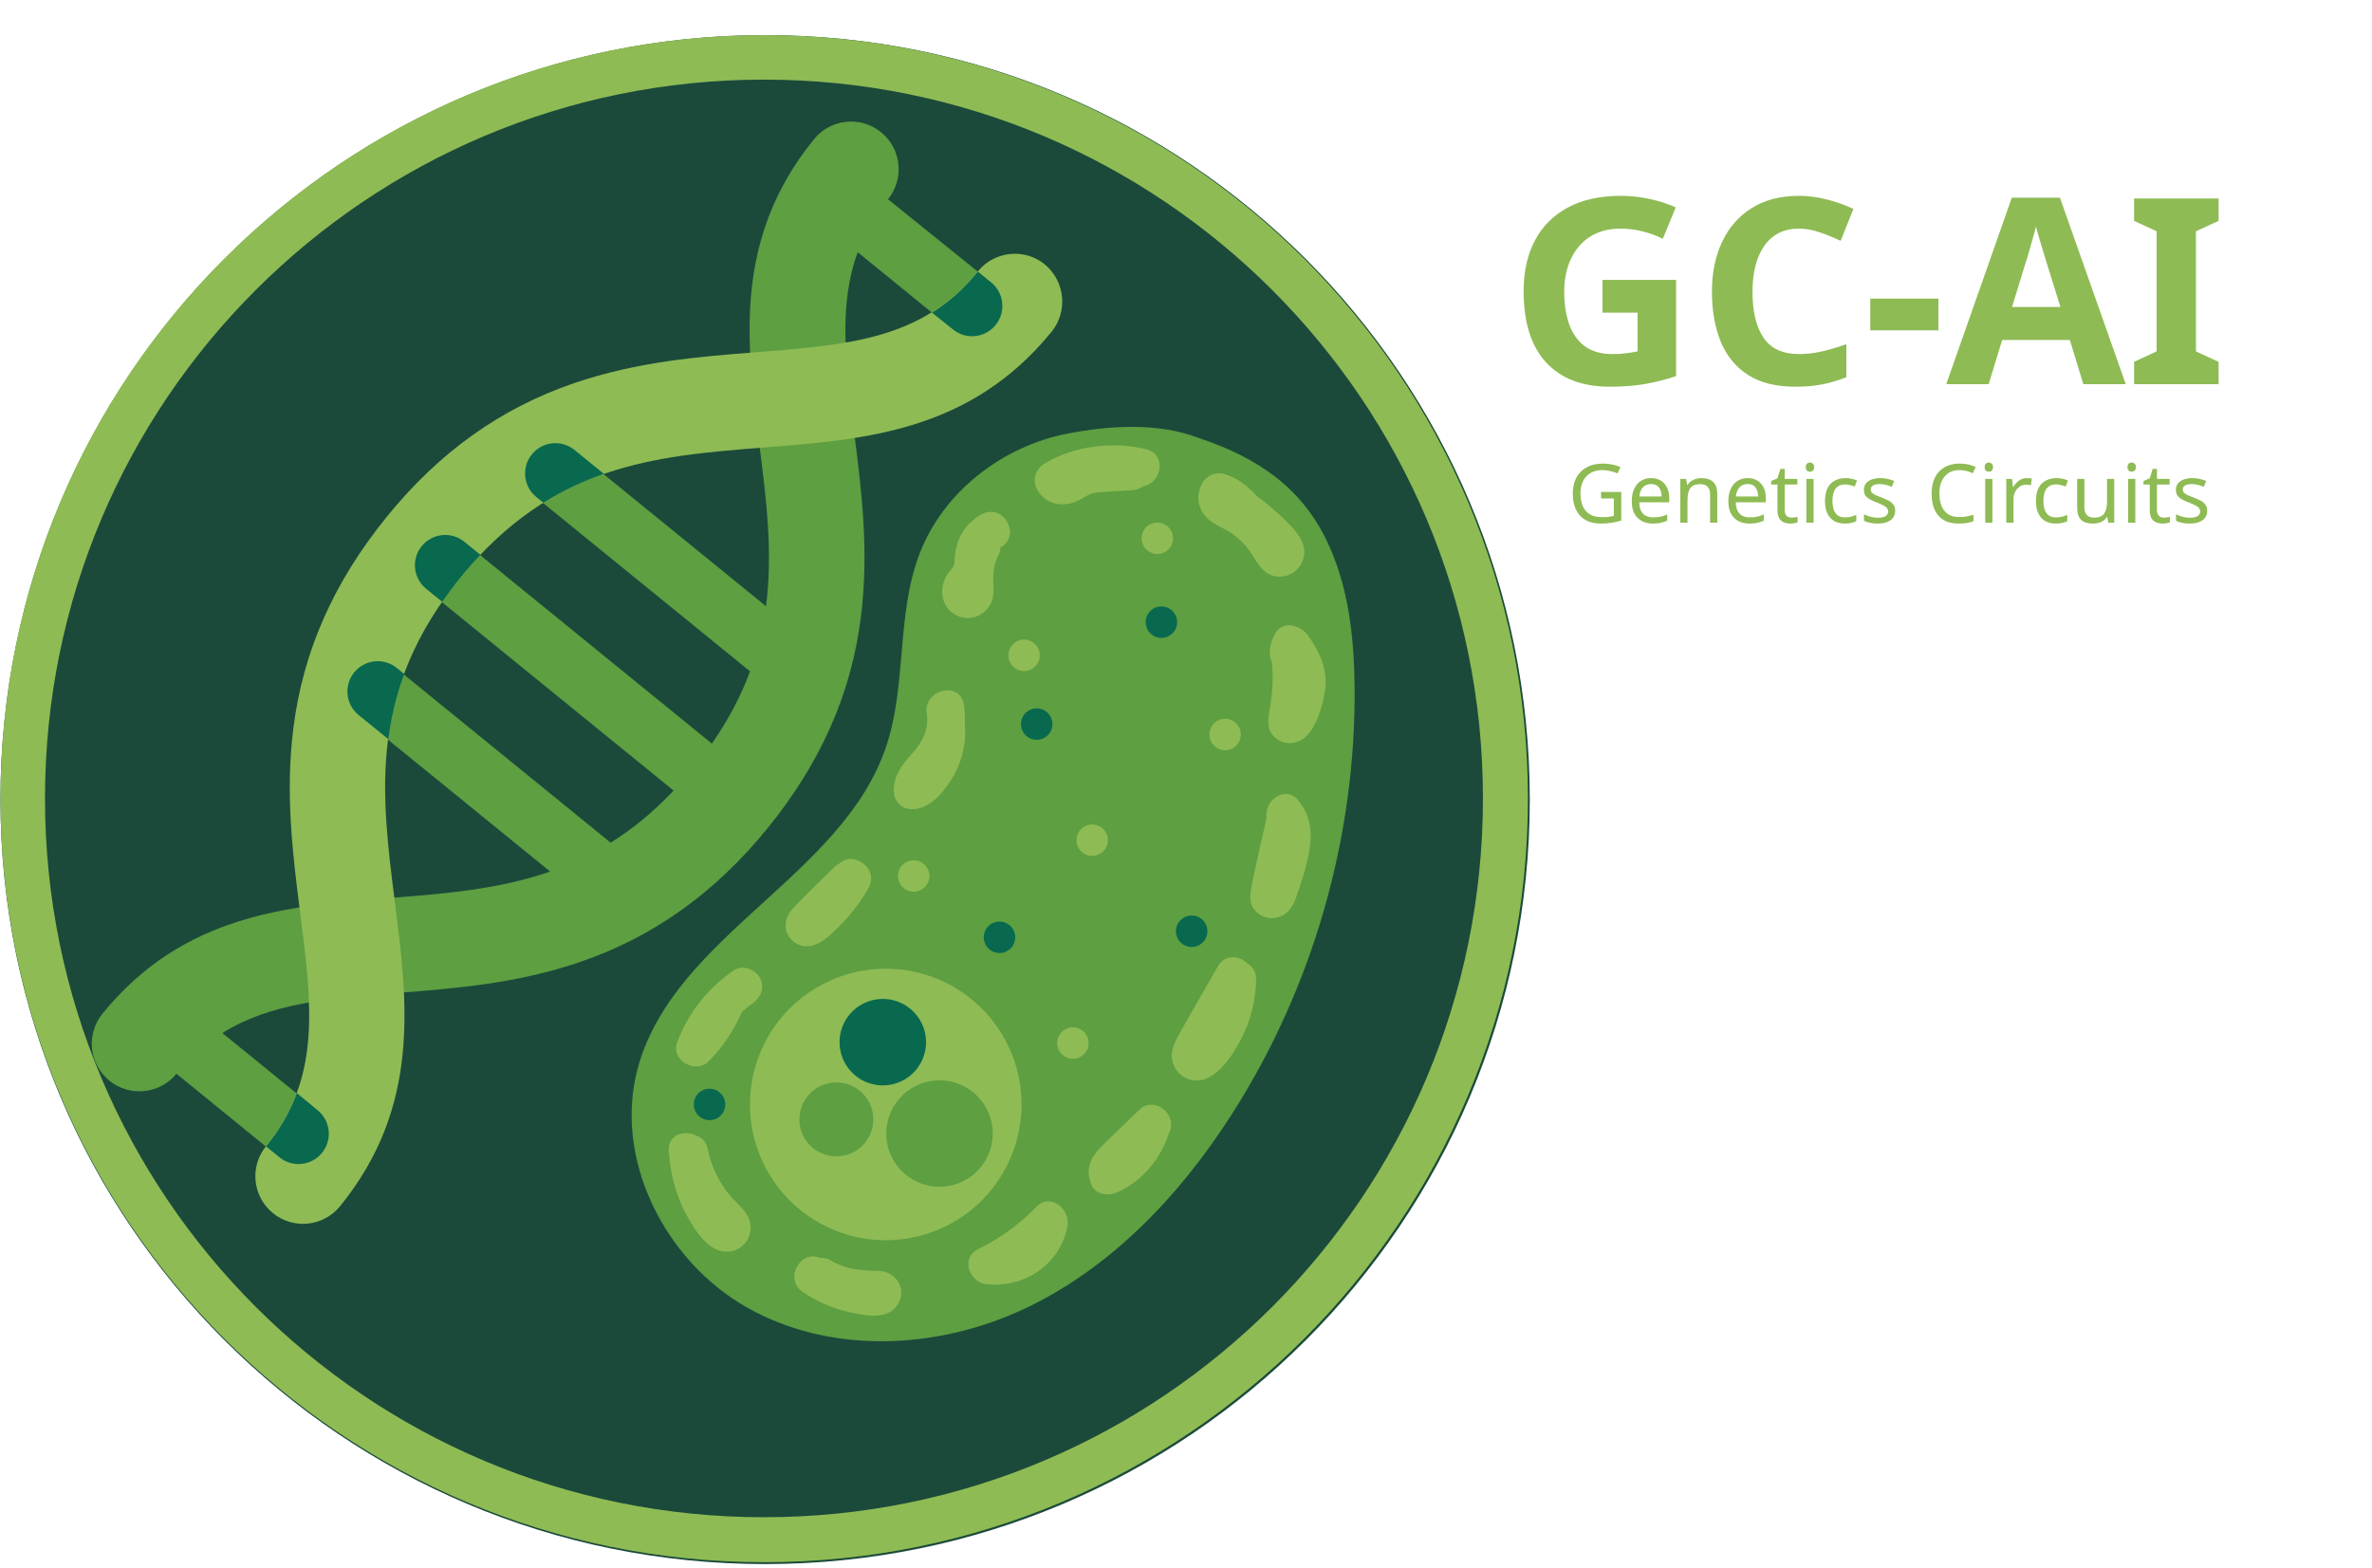 <svg xmlns="http://www.w3.org/2000/svg" xmlns:xlink="http://www.w3.org/1999/xlink" width="425" zoomAndPan="magnify" viewBox="0 0 318.75 210.75" height="281" preserveAspectRatio="xMidYMid meet" version="1.2"><defs><clipPath id="644c30b603"><path d="M 0.062 4.719 L 205.574 4.719 L 205.574 210.23 L 0.062 210.23 Z M 0.062 4.719 "/></clipPath><clipPath id="d9aa6098a8"><path d="M 102.82 4.719 C 46.07 4.719 0.062 50.723 0.062 107.473 C 0.062 164.223 46.07 210.23 102.82 210.23 C 159.57 210.23 205.574 164.223 205.574 107.473 C 205.574 50.723 159.57 4.719 102.82 4.719 Z M 102.82 4.719 "/></clipPath><clipPath id="e0a43807ed"><path d="M 0.062 4.719 L 205.32 4.719 L 205.32 209.977 L 0.062 209.977 Z M 0.062 4.719 "/></clipPath><clipPath id="8bda4bbc7a"><path d="M 102.691 4.719 C 46.012 4.719 0.062 50.668 0.062 107.348 C 0.062 164.027 46.012 209.977 102.691 209.977 C 159.371 209.977 205.32 164.027 205.32 107.348 C 205.32 50.668 159.371 4.719 102.691 4.719 Z M 102.691 4.719 "/></clipPath><clipPath id="5026971918"><path d="M 84 57 L 183 57 L 183 181 L 84 181 Z M 84 57 "/></clipPath><clipPath id="a16220096a"><path d="M 173.492 49.695 L 203.094 161.195 L 91.594 190.797 L 61.992 79.297 Z M 173.492 49.695 "/></clipPath><clipPath id="9d1239fc3e"><path d="M 173.492 49.695 L 203.094 161.195 L 91.594 190.797 L 61.992 79.297 Z M 173.492 49.695 "/></clipPath><clipPath id="dd288c69fb"><path d="M 100 130 L 138 130 L 138 167 L 100 167 Z M 100 130 "/></clipPath><clipPath id="c6551b56eb"><path d="M 173.492 49.695 L 203.094 161.195 L 91.594 190.797 L 61.992 79.297 Z M 173.492 49.695 "/></clipPath><clipPath id="b8836be65d"><path d="M 173.492 49.695 L 203.094 161.195 L 91.594 190.797 L 61.992 79.297 Z M 173.492 49.695 "/></clipPath><clipPath id="0e7b024b9e"><path d="M 161 63 L 176 63 L 176 78 L 161 78 Z M 161 63 "/></clipPath><clipPath id="d0efe48871"><path d="M 173.492 49.695 L 203.094 161.195 L 91.594 190.797 L 61.992 79.297 Z M 173.492 49.695 "/></clipPath><clipPath id="68742fd8ba"><path d="M 173.492 49.695 L 203.094 161.195 L 91.594 190.797 L 61.992 79.297 Z M 173.492 49.695 "/></clipPath><clipPath id="dc33e13e1c"><path d="M 139 59 L 156 59 L 156 68 L 139 68 Z M 139 59 "/></clipPath><clipPath id="4290e2a705"><path d="M 173.492 49.695 L 203.094 161.195 L 91.594 190.797 L 61.992 79.297 Z M 173.492 49.695 "/></clipPath><clipPath id="edc131f05c"><path d="M 173.492 49.695 L 203.094 161.195 L 91.594 190.797 L 61.992 79.297 Z M 173.492 49.695 "/></clipPath><clipPath id="64ce60953c"><path d="M 126 68 L 136 68 L 136 84 L 126 84 Z M 126 68 "/></clipPath><clipPath id="2d4c327a2e"><path d="M 173.492 49.695 L 203.094 161.195 L 91.594 190.797 L 61.992 79.297 Z M 173.492 49.695 "/></clipPath><clipPath id="e00d6f0656"><path d="M 173.492 49.695 L 203.094 161.195 L 91.594 190.797 L 61.992 79.297 Z M 173.492 49.695 "/></clipPath><clipPath id="2e45a7248d"><path d="M 120 92 L 130 92 L 130 109 L 120 109 Z M 120 92 "/></clipPath><clipPath id="67219bca05"><path d="M 173.492 49.695 L 203.094 161.195 L 91.594 190.797 L 61.992 79.297 Z M 173.492 49.695 "/></clipPath><clipPath id="5183965ff5"><path d="M 173.492 49.695 L 203.094 161.195 L 91.594 190.797 L 61.992 79.297 Z M 173.492 49.695 "/></clipPath><clipPath id="12cce48899"><path d="M 105 115 L 118 115 L 118 128 L 105 128 Z M 105 115 "/></clipPath><clipPath id="6fe994dbbd"><path d="M 173.492 49.695 L 203.094 161.195 L 91.594 190.797 L 61.992 79.297 Z M 173.492 49.695 "/></clipPath><clipPath id="59a0a0f44f"><path d="M 173.492 49.695 L 203.094 161.195 L 91.594 190.797 L 61.992 79.297 Z M 173.492 49.695 "/></clipPath><clipPath id="9091c5efb7"><path d="M 90 130 L 103 130 L 103 144 L 90 144 Z M 90 130 "/></clipPath><clipPath id="58a0ba366e"><path d="M 173.492 49.695 L 203.094 161.195 L 91.594 190.797 L 61.992 79.297 Z M 173.492 49.695 "/></clipPath><clipPath id="fb0c9dfd00"><path d="M 173.492 49.695 L 203.094 161.195 L 91.594 190.797 L 61.992 79.297 Z M 173.492 49.695 "/></clipPath><clipPath id="311589a528"><path d="M 89 152 L 101 152 L 101 169 L 89 169 Z M 89 152 "/></clipPath><clipPath id="47bfef91dc"><path d="M 173.492 49.695 L 203.094 161.195 L 91.594 190.797 L 61.992 79.297 Z M 173.492 49.695 "/></clipPath><clipPath id="f5e229be6b"><path d="M 173.492 49.695 L 203.094 161.195 L 91.594 190.797 L 61.992 79.297 Z M 173.492 49.695 "/></clipPath><clipPath id="d2c63a36d4"><path d="M 106 168 L 122 168 L 122 177 L 106 177 Z M 106 168 "/></clipPath><clipPath id="9a6c477742"><path d="M 173.492 49.695 L 203.094 161.195 L 91.594 190.797 L 61.992 79.297 Z M 173.492 49.695 "/></clipPath><clipPath id="56603461e4"><path d="M 173.492 49.695 L 203.094 161.195 L 91.594 190.797 L 61.992 79.297 Z M 173.492 49.695 "/></clipPath><clipPath id="b5e88226da"><path d="M 130 161 L 144 161 L 144 173 L 130 173 Z M 130 161 "/></clipPath><clipPath id="72e1e0e5e8"><path d="M 173.492 49.695 L 203.094 161.195 L 91.594 190.797 L 61.992 79.297 Z M 173.492 49.695 "/></clipPath><clipPath id="944c4bf17b"><path d="M 173.492 49.695 L 203.094 161.195 L 91.594 190.797 L 61.992 79.297 Z M 173.492 49.695 "/></clipPath><clipPath id="6ded42ed20"><path d="M 170 84 L 179 84 L 179 100 L 170 100 Z M 170 84 "/></clipPath><clipPath id="80f65f4e01"><path d="M 173.492 49.695 L 203.094 161.195 L 91.594 190.797 L 61.992 79.297 Z M 173.492 49.695 "/></clipPath><clipPath id="143d991805"><path d="M 173.492 49.695 L 203.094 161.195 L 91.594 190.797 L 61.992 79.297 Z M 173.492 49.695 "/></clipPath><clipPath id="61efaef4bb"><path d="M 168 106 L 177 106 L 177 124 L 168 124 Z M 168 106 "/></clipPath><clipPath id="f317f61c20"><path d="M 173.492 49.695 L 203.094 161.195 L 91.594 190.797 L 61.992 79.297 Z M 173.492 49.695 "/></clipPath><clipPath id="786299d425"><path d="M 173.492 49.695 L 203.094 161.195 L 91.594 190.797 L 61.992 79.297 Z M 173.492 49.695 "/></clipPath><clipPath id="92192a3415"><path d="M 157 128 L 169 128 L 169 146 L 157 146 Z M 157 128 "/></clipPath><clipPath id="273f69eab6"><path d="M 173.492 49.695 L 203.094 161.195 L 91.594 190.797 L 61.992 79.297 Z M 173.492 49.695 "/></clipPath><clipPath id="47de72115c"><path d="M 173.492 49.695 L 203.094 161.195 L 91.594 190.797 L 61.992 79.297 Z M 173.492 49.695 "/></clipPath><clipPath id="a0bf78576e"><path d="M 146 148 L 158 148 L 158 161 L 146 161 Z M 146 148 "/></clipPath><clipPath id="bb2b7422e6"><path d="M 173.492 49.695 L 203.094 161.195 L 91.594 190.797 L 61.992 79.297 Z M 173.492 49.695 "/></clipPath><clipPath id="ff8ba02118"><path d="M 173.492 49.695 L 203.094 161.195 L 91.594 190.797 L 61.992 79.297 Z M 173.492 49.695 "/></clipPath><clipPath id="d40c64b031"><path d="M 153 70 L 158 70 L 158 75 L 153 75 Z M 153 70 "/></clipPath><clipPath id="e561b20f0f"><path d="M 173.492 49.695 L 203.094 161.195 L 91.594 190.797 L 61.992 79.297 Z M 173.492 49.695 "/></clipPath><clipPath id="9997c16a1e"><path d="M 173.492 49.695 L 203.094 161.195 L 91.594 190.797 L 61.992 79.297 Z M 173.492 49.695 "/></clipPath><clipPath id="40412e8426"><path d="M 162 96 L 167 96 L 167 101 L 162 101 Z M 162 96 "/></clipPath><clipPath id="9ff0ef53af"><path d="M 173.492 49.695 L 203.094 161.195 L 91.594 190.797 L 61.992 79.297 Z M 173.492 49.695 "/></clipPath><clipPath id="a3e6a3710e"><path d="M 173.492 49.695 L 203.094 161.195 L 91.594 190.797 L 61.992 79.297 Z M 173.492 49.695 "/></clipPath><clipPath id="82baca6ce6"><path d="M 135 85 L 140 85 L 140 91 L 135 91 Z M 135 85 "/></clipPath><clipPath id="611040ee39"><path d="M 173.492 49.695 L 203.094 161.195 L 91.594 190.797 L 61.992 79.297 Z M 173.492 49.695 "/></clipPath><clipPath id="8ef0ef1356"><path d="M 173.492 49.695 L 203.094 161.195 L 91.594 190.797 L 61.992 79.297 Z M 173.492 49.695 "/></clipPath><clipPath id="d8974d2e61"><path d="M 142 138 L 147 138 L 147 143 L 142 143 Z M 142 138 "/></clipPath><clipPath id="90ba07e69f"><path d="M 173.492 49.695 L 203.094 161.195 L 91.594 190.797 L 61.992 79.297 Z M 173.492 49.695 "/></clipPath><clipPath id="11598320ad"><path d="M 173.492 49.695 L 203.094 161.195 L 91.594 190.797 L 61.992 79.297 Z M 173.492 49.695 "/></clipPath><clipPath id="0f33d7555e"><path d="M 120 115 L 125 115 L 125 120 L 120 120 Z M 120 115 "/></clipPath><clipPath id="3f88bde434"><path d="M 173.492 49.695 L 203.094 161.195 L 91.594 190.797 L 61.992 79.297 Z M 173.492 49.695 "/></clipPath><clipPath id="61b9cd6698"><path d="M 173.492 49.695 L 203.094 161.195 L 91.594 190.797 L 61.992 79.297 Z M 173.492 49.695 "/></clipPath><clipPath id="4ed2685365"><path d="M 144 110 L 149 110 L 149 116 L 144 116 Z M 144 110 "/></clipPath><clipPath id="4c5a4f3ad5"><path d="M 173.492 49.695 L 203.094 161.195 L 91.594 190.797 L 61.992 79.297 Z M 173.492 49.695 "/></clipPath><clipPath id="ce7222c2f8"><path d="M 173.492 49.695 L 203.094 161.195 L 91.594 190.797 L 61.992 79.297 Z M 173.492 49.695 "/></clipPath><clipPath id="1d1c8f6b8d"><path d="M 158 123 L 163 123 L 163 128 L 158 128 Z M 158 123 "/></clipPath><clipPath id="4be019ed4a"><path d="M 173.492 49.695 L 203.094 161.195 L 91.594 190.797 L 61.992 79.297 Z M 173.492 49.695 "/></clipPath><clipPath id="247b835cd1"><path d="M 173.492 49.695 L 203.094 161.195 L 91.594 190.797 L 61.992 79.297 Z M 173.492 49.695 "/></clipPath><clipPath id="fa9e0c6553"><path d="M 132 123 L 137 123 L 137 129 L 132 129 Z M 132 123 "/></clipPath><clipPath id="0809c774eb"><path d="M 173.492 49.695 L 203.094 161.195 L 91.594 190.797 L 61.992 79.297 Z M 173.492 49.695 "/></clipPath><clipPath id="fc7cba7427"><path d="M 173.492 49.695 L 203.094 161.195 L 91.594 190.797 L 61.992 79.297 Z M 173.492 49.695 "/></clipPath><clipPath id="58c5724205"><path d="M 112 134 L 125 134 L 125 146 L 112 146 Z M 112 134 "/></clipPath><clipPath id="d2d0f9e04c"><path d="M 173.492 49.695 L 203.094 161.195 L 91.594 190.797 L 61.992 79.297 Z M 173.492 49.695 "/></clipPath><clipPath id="7837b358c8"><path d="M 173.492 49.695 L 203.094 161.195 L 91.594 190.797 L 61.992 79.297 Z M 173.492 49.695 "/></clipPath><clipPath id="7dedaeaafa"><path d="M 119 145 L 134 145 L 134 160 L 119 160 Z M 119 145 "/></clipPath><clipPath id="a4272b94eb"><path d="M 173.492 49.695 L 203.094 161.195 L 91.594 190.797 L 61.992 79.297 Z M 173.492 49.695 "/></clipPath><clipPath id="920466c2da"><path d="M 173.492 49.695 L 203.094 161.195 L 91.594 190.797 L 61.992 79.297 Z M 173.492 49.695 "/></clipPath><clipPath id="cc76c19a20"><path d="M 107 145 L 118 145 L 118 156 L 107 156 Z M 107 145 "/></clipPath><clipPath id="37e56bbccd"><path d="M 173.492 49.695 L 203.094 161.195 L 91.594 190.797 L 61.992 79.297 Z M 173.492 49.695 "/></clipPath><clipPath id="5ec8127a69"><path d="M 173.492 49.695 L 203.094 161.195 L 91.594 190.797 L 61.992 79.297 Z M 173.492 49.695 "/></clipPath><clipPath id="7087ec3808"><path d="M 93 146 L 98 146 L 98 151 L 93 151 Z M 93 146 "/></clipPath><clipPath id="188883bb92"><path d="M 173.492 49.695 L 203.094 161.195 L 91.594 190.797 L 61.992 79.297 Z M 173.492 49.695 "/></clipPath><clipPath id="cc25a0046f"><path d="M 173.492 49.695 L 203.094 161.195 L 91.594 190.797 L 61.992 79.297 Z M 173.492 49.695 "/></clipPath><clipPath id="f11e6e0a4d"><path d="M 153 81 L 159 81 L 159 86 L 153 86 Z M 153 81 "/></clipPath><clipPath id="ffd0c1e090"><path d="M 173.492 49.695 L 203.094 161.195 L 91.594 190.797 L 61.992 79.297 Z M 173.492 49.695 "/></clipPath><clipPath id="adba73911b"><path d="M 173.492 49.695 L 203.094 161.195 L 91.594 190.797 L 61.992 79.297 Z M 173.492 49.695 "/></clipPath><clipPath id="3f1662d17d"><path d="M 137 95 L 142 95 L 142 100 L 137 100 Z M 137 95 "/></clipPath><clipPath id="0ddd50367a"><path d="M 173.492 49.695 L 203.094 161.195 L 91.594 190.797 L 61.992 79.297 Z M 173.492 49.695 "/></clipPath><clipPath id="7fe3d754f3"><path d="M 173.492 49.695 L 203.094 161.195 L 91.594 190.797 L 61.992 79.297 Z M 173.492 49.695 "/></clipPath><clipPath id="3031abd17d"><path d="M 12 16 L 135 16 L 135 157 L 12 157 Z M 12 16 "/></clipPath><clipPath id="da916024b9"><path d="M 0.066 27.395 L 140.902 12.91 L 155.387 153.75 L 14.547 168.234 Z M 0.066 27.395 "/></clipPath><clipPath id="402e5a2417"><path d="M 0.066 27.395 L 140.902 12.91 L 155.387 153.75 L 14.547 168.234 Z M 0.066 27.395 "/></clipPath><clipPath id="070266f466"><path d="M 34 34 L 143 34 L 143 165 L 34 165 Z M 34 34 "/></clipPath><clipPath id="e236a204a0"><path d="M 0.066 27.395 L 140.902 12.91 L 155.387 153.75 L 14.547 168.234 Z M 0.066 27.395 "/></clipPath><clipPath id="58ada5e11b"><path d="M 0.066 27.395 L 140.902 12.91 L 155.387 153.75 L 14.547 168.234 Z M 0.066 27.395 "/></clipPath><clipPath id="17f942a6c7"><path d="M 35 36 L 135 36 L 135 157 L 35 157 Z M 35 36 "/></clipPath><clipPath id="2bcb49c46b"><path d="M 0.066 27.395 L 140.902 12.91 L 155.387 153.75 L 14.547 168.234 Z M 0.066 27.395 "/></clipPath><clipPath id="22e3d2a053"><path d="M 0.066 27.395 L 140.902 12.91 L 155.387 153.75 L 14.547 168.234 Z M 0.066 27.395 "/></clipPath></defs><g id="d9f6541e56"><g clip-rule="nonzero" clip-path="url(#644c30b603)"><g clip-rule="nonzero" clip-path="url(#d9aa6098a8)"><path style=" stroke:none;fill-rule:nonzero;fill:#1b4a3b;fill-opacity:1;" d="M 0.062 4.719 L 205.574 4.719 L 205.574 210.23 L 0.062 210.23 Z M 0.062 4.719 "/></g></g><g clip-rule="nonzero" clip-path="url(#e0a43807ed)"><g clip-rule="nonzero" clip-path="url(#8bda4bbc7a)"><path style="fill:none;stroke-width:16;stroke-linecap:butt;stroke-linejoin:miter;stroke:#8ebb54;stroke-opacity:1;stroke-miterlimit:4;" d="M 137.163 0.001 C 61.41 0.001 -0.002 61.412 -0.002 137.166 C -0.002 212.919 61.41 274.331 137.163 274.331 C 212.916 274.331 274.328 212.919 274.328 137.166 C 274.328 61.412 212.916 0.001 137.163 0.001 Z M 137.163 0.001 " transform="matrix(0.748,0,0,0.748,0.064,4.718)"/></g></g><g clip-rule="nonzero" clip-path="url(#5026971918)"><g clip-rule="nonzero" clip-path="url(#a16220096a)"><g clip-rule="nonzero" clip-path="url(#9d1239fc3e)"><path style=" stroke:none;fill-rule:nonzero;fill:#5d9f41;fill-opacity:1;" d="M 102.742 176.957 C 113.531 181.965 126.656 181.043 137.504 175.988 C 149.148 170.559 158.379 160.871 165.34 150.07 C 176.34 133.004 182.219 112.684 182.031 92.379 C 181.973 85.672 181.223 78.824 178.332 72.773 C 174.98 65.77 169.379 61.609 160.926 58.816 C 155.531 56.77 149.031 57.195 143.379 58.297 C 134.672 60 126.789 66.105 123.59 74.379 C 120.406 82.625 121.895 92.051 119.055 100.422 C 113.184 117.73 90.91 125.598 85.82 143.152 C 82.246 155.488 89.223 169.441 100.406 175.758 C 101.172 176.191 101.953 176.594 102.746 176.961 Z M 102.742 176.957 "/></g></g></g><g clip-rule="nonzero" clip-path="url(#dd288c69fb)"><g clip-rule="nonzero" clip-path="url(#c6551b56eb)"><g clip-rule="nonzero" clip-path="url(#b8836be65d)"><path style=" stroke:none;fill-rule:nonzero;fill:#8ebb54;fill-opacity:1;" d="M 123.711 166.09 C 123.133 166.242 122.547 166.367 121.957 166.465 C 121.367 166.559 120.773 166.625 120.18 166.664 C 119.582 166.703 118.984 166.711 118.387 166.688 C 117.789 166.668 117.195 166.617 116.602 166.539 C 116.012 166.461 115.422 166.352 114.84 166.215 C 114.258 166.078 113.688 165.91 113.121 165.719 C 112.555 165.523 112 165.305 111.457 165.055 C 110.914 164.809 110.383 164.535 109.867 164.234 C 109.348 163.934 108.848 163.609 108.363 163.262 C 107.879 162.91 107.41 162.539 106.961 162.145 C 106.516 161.75 106.086 161.332 105.68 160.895 C 105.27 160.457 104.887 160.004 104.523 159.527 C 104.16 159.051 103.82 158.562 103.508 158.051 C 103.191 157.543 102.902 157.023 102.641 156.484 C 102.379 155.949 102.141 155.398 101.934 154.84 C 101.723 154.281 101.543 153.711 101.387 153.133 C 101.234 152.555 101.109 151.973 101.016 151.383 C 100.918 150.793 100.852 150.199 100.812 149.602 C 100.777 149.008 100.766 148.41 100.789 147.812 C 100.809 147.215 100.859 146.621 100.938 146.027 C 101.02 145.434 101.125 144.848 101.262 144.266 C 101.402 143.684 101.566 143.109 101.758 142.547 C 101.953 141.98 102.172 141.426 102.422 140.883 C 102.668 140.336 102.941 139.809 103.242 139.289 C 103.543 138.773 103.867 138.273 104.219 137.789 C 104.566 137.301 104.938 136.836 105.332 136.387 C 105.73 135.938 106.145 135.512 106.582 135.102 C 107.02 134.695 107.477 134.309 107.949 133.949 C 108.426 133.586 108.918 133.246 109.426 132.93 C 109.934 132.617 110.457 132.328 110.992 132.066 C 111.531 131.801 112.078 131.566 112.637 131.355 C 113.199 131.148 113.766 130.965 114.344 130.812 C 114.922 130.66 115.504 130.535 116.094 130.438 C 116.684 130.344 117.277 130.277 117.875 130.238 C 118.473 130.199 119.066 130.191 119.664 130.215 C 120.262 130.234 120.859 130.285 121.449 130.363 C 122.043 130.441 122.629 130.551 123.211 130.688 C 123.793 130.824 124.367 130.992 124.934 131.184 C 125.496 131.379 126.051 131.598 126.598 131.848 C 127.141 132.094 127.672 132.367 128.188 132.668 C 128.703 132.969 129.207 133.293 129.691 133.641 C 130.176 133.992 130.641 134.363 131.09 134.758 C 131.539 135.152 131.969 135.57 132.375 136.008 C 132.781 136.445 133.168 136.898 133.531 137.375 C 133.895 137.852 134.23 138.34 134.547 138.852 C 134.859 139.359 135.148 139.879 135.414 140.418 C 135.676 140.953 135.91 141.504 136.121 142.062 C 136.332 142.621 136.512 143.191 136.664 143.77 C 136.816 144.348 136.941 144.93 137.039 145.52 C 137.137 146.109 137.203 146.703 137.238 147.301 C 137.277 147.895 137.285 148.492 137.266 149.09 C 137.242 149.688 137.195 150.281 137.113 150.875 C 137.035 151.469 136.926 152.055 136.789 152.637 C 136.652 153.219 136.488 153.793 136.293 154.355 C 136.102 154.922 135.879 155.477 135.633 156.02 C 135.383 156.566 135.109 157.094 134.809 157.613 C 134.508 158.129 134.184 158.629 133.836 159.113 C 133.488 159.602 133.113 160.066 132.719 160.516 C 132.324 160.965 131.906 161.391 131.473 161.801 C 131.035 162.207 130.578 162.594 130.102 162.953 C 129.629 163.316 129.137 163.656 128.629 163.969 C 128.121 164.285 127.598 164.574 127.059 164.836 C 126.523 165.102 125.977 165.336 125.414 165.547 C 124.855 165.754 124.285 165.938 123.711 166.09 Z M 123.711 166.09 "/></g></g></g><g clip-rule="nonzero" clip-path="url(#0e7b024b9e)"><g clip-rule="nonzero" clip-path="url(#d0efe48871)"><g clip-rule="nonzero" clip-path="url(#68742fd8ba)"><path style=" stroke:none;fill-rule:nonzero;fill:#8ebb54;fill-opacity:1;" d="M 175.16 75.051 C 175.645 73.23 174.488 71.746 173.305 70.52 C 171.961 69.133 170.496 67.863 168.938 66.715 C 167.723 65.379 166.348 64.273 164.543 63.715 C 163.469 63.379 162.199 63.863 161.621 64.832 C 160.781 66.238 160.824 67.914 161.848 69.23 C 162.758 70.395 164.141 70.801 165.34 71.582 C 166.477 72.324 167.469 73.332 168.199 74.469 C 169.09 75.855 169.863 77.363 171.727 77.504 C 173.32 77.625 174.746 76.586 175.16 75.051 Z M 175.16 75.051 "/></g></g></g><g clip-rule="nonzero" clip-path="url(#dc33e13e1c)"><g clip-rule="nonzero" clip-path="url(#4290e2a705)"><g clip-rule="nonzero" clip-path="url(#edc131f05c)"><path style=" stroke:none;fill-rule:nonzero;fill:#8ebb54;fill-opacity:1;" d="M 152.18 65.883 C 152.77 65.852 153.254 65.652 153.641 65.355 C 156.059 64.992 156.875 61.105 154.059 60.391 C 149.609 59.266 144.281 59.918 140.359 62.312 C 139.176 63.035 138.668 64.535 139.359 65.793 C 140.598 68.043 143.242 68.293 145.32 67.055 C 146.34 66.449 146.816 66.211 148.008 66.137 C 149.398 66.047 150.789 65.969 152.18 65.883 Z M 152.18 65.883 "/></g></g></g><g clip-rule="nonzero" clip-path="url(#64ce60953c)"><g clip-rule="nonzero" clip-path="url(#2d4c327a2e)"><g clip-rule="nonzero" clip-path="url(#e00d6f0656)"><path style=" stroke:none;fill-rule:nonzero;fill:#8ebb54;fill-opacity:1;" d="M 132.949 81.469 C 133.691 80.328 133.508 79.188 133.477 77.93 C 133.445 76.793 133.641 75.699 134.152 74.676 C 134.336 74.309 134.426 73.941 134.441 73.59 C 137.32 72.027 134.852 67.562 131.945 69.117 C 129.734 70.305 128.527 72.355 128.309 74.82 C 128.27 75.254 128.316 75.664 128.145 76.066 C 127.961 76.504 127.496 76.855 127.25 77.273 C 126.566 78.426 126.355 79.93 126.977 81.156 C 128.195 83.559 131.473 83.734 132.949 81.469 Z M 132.949 81.469 "/></g></g></g><g clip-rule="nonzero" clip-path="url(#2e45a7248d)"><g clip-rule="nonzero" clip-path="url(#67219bca05)"><g clip-rule="nonzero" clip-path="url(#5183965ff5)"><path style=" stroke:none;fill-rule:nonzero;fill:#8ebb54;fill-opacity:1;" d="M 127.777 104.902 C 129.129 102.82 129.805 100.309 129.699 97.832 C 129.691 97.703 129.676 97.582 129.656 97.461 C 129.711 96.555 129.66 95.637 129.516 94.703 C 129.016 91.445 124.043 92.664 124.539 95.906 C 124.859 98.004 123.984 99.711 122.617 101.227 C 121.164 102.844 119.828 104.555 120.156 106.844 C 120.273 107.656 121.109 108.531 121.91 108.695 C 124.449 109.219 126.512 106.848 127.777 104.902 Z M 127.777 104.902 "/></g></g></g><g clip-rule="nonzero" clip-path="url(#12cce48899)"><g clip-rule="nonzero" clip-path="url(#6fe994dbbd)"><g clip-rule="nonzero" clip-path="url(#59a0a0f44f)"><path style=" stroke:none;fill-rule:nonzero;fill:#8ebb54;fill-opacity:1;" d="M 113.004 124.289 C 114.449 122.82 115.695 121.148 116.711 119.359 C 118.184 116.766 114.738 114.32 112.867 116.023 C 112.602 116.141 112.348 116.316 112.102 116.559 C 110.406 118.238 108.676 119.887 107.016 121.602 C 106.223 122.418 105.57 123.195 105.566 124.395 C 105.562 125.633 106.434 126.727 107.609 127.082 C 109.703 127.715 111.68 125.625 113 124.285 Z M 113.004 124.289 "/></g></g></g><g clip-rule="nonzero" clip-path="url(#9091c5efb7)"><g clip-rule="nonzero" clip-path="url(#58a0ba366e)"><g clip-rule="nonzero" clip-path="url(#fb0c9dfd00)"><path style=" stroke:none;fill-rule:nonzero;fill:#8ebb54;fill-opacity:1;" d="M 95.23 142.664 C 97.176 140.699 98.602 138.508 99.715 135.992 C 100.156 135.598 100.621 135.227 101.109 134.891 C 102.246 134.105 102.824 132.703 102.109 131.41 C 101.488 130.289 99.773 129.621 98.625 130.41 C 95.094 132.84 92.523 136.066 91.004 140.082 C 90.082 142.508 93.484 144.422 95.23 142.664 Z M 95.23 142.664 "/></g></g></g><g clip-rule="nonzero" clip-path="url(#311589a528)"><g clip-rule="nonzero" clip-path="url(#47bfef91dc)"><g clip-rule="nonzero" clip-path="url(#f5e229be6b)"><path style=" stroke:none;fill-rule:nonzero;fill:#8ebb54;fill-opacity:1;" d="M 100.875 165.027 C 100.887 163.555 99.926 162.57 98.949 161.598 C 96.941 159.602 95.68 157.191 95.098 154.422 C 94.891 153.438 94.285 152.871 93.562 152.641 C 91.996 151.832 89.727 152.465 89.871 154.68 C 90.07 157.738 90.801 160.684 92.293 163.383 C 93.484 165.531 95.555 168.906 98.473 168.141 C 99.891 167.77 100.863 166.5 100.875 165.031 Z M 100.875 165.027 "/></g></g></g><g clip-rule="nonzero" clip-path="url(#d2c63a36d4)"><g clip-rule="nonzero" clip-path="url(#9a6c477742)"><g clip-rule="nonzero" clip-path="url(#56603461e4)"><path style=" stroke:none;fill-rule:nonzero;fill:#8ebb54;fill-opacity:1;" d="M 120.578 175.445 C 121.988 173.359 120.473 170.895 118.078 170.824 C 115.707 170.758 113.828 170.703 111.707 169.445 C 111.176 169.129 110.648 169.027 110.16 169.082 C 107.57 167.906 105.301 171.941 107.902 173.676 C 109.762 174.918 111.852 175.867 114.039 176.348 C 116.062 176.793 119.184 177.504 120.574 175.445 Z M 120.578 175.445 "/></g></g></g><g clip-rule="nonzero" clip-path="url(#b5e88226da)"><g clip-rule="nonzero" clip-path="url(#72e1e0e5e8)"><g clip-rule="nonzero" clip-path="url(#944c4bf17b)"><path style=" stroke:none;fill-rule:nonzero;fill:#8ebb54;fill-opacity:1;" d="M 143.445 164.832 C 143.879 162.52 141.164 160.234 139.219 162.246 C 136.949 164.598 134.398 166.445 131.461 167.875 C 128.832 169.16 130.496 172.832 132.977 172.629 C 133.141 172.66 133.312 172.68 133.496 172.684 C 138.273 172.758 142.547 169.613 143.445 164.828 Z M 143.445 164.832 "/></g></g></g><g clip-rule="nonzero" clip-path="url(#6ded42ed20)"><g clip-rule="nonzero" clip-path="url(#80f65f4e01)"><g clip-rule="nonzero" clip-path="url(#143d991805)"><path style=" stroke:none;fill-rule:nonzero;fill:#8ebb54;fill-opacity:1;" d="M 175.105 99.312 C 176.832 98.113 177.754 94.867 178.051 92.906 C 178.48 90.066 177.363 87.609 175.723 85.352 C 174.707 83.957 172.262 83.344 171.301 85.258 C 170.859 86.137 170.574 86.934 170.637 87.926 C 170.664 88.336 170.766 88.699 170.926 89.012 C 171.152 91.348 170.945 93.637 170.52 95.953 C 170.27 97.297 170.441 98.551 171.652 99.379 C 172.711 100.109 174.074 100.035 175.109 99.312 Z M 175.105 99.312 "/></g></g></g><g clip-rule="nonzero" clip-path="url(#61efaef4bb)"><g clip-rule="nonzero" clip-path="url(#f317f61c20)"><g clip-rule="nonzero" clip-path="url(#786299d425)"><path style=" stroke:none;fill-rule:nonzero;fill:#8ebb54;fill-opacity:1;" d="M 172.949 122.633 C 173.895 121.812 174.254 120.379 174.645 119.25 C 175.09 117.945 175.473 116.621 175.77 115.277 C 176.383 112.453 176.367 109.926 174.473 107.594 C 172.727 105.438 169.836 107.625 170.207 109.891 C 169.539 112.883 168.844 115.867 168.227 118.871 C 167.902 120.418 167.758 121.844 169.195 122.867 C 170.344 123.684 171.887 123.559 172.949 122.637 Z M 172.949 122.633 "/></g></g></g><g clip-rule="nonzero" clip-path="url(#92192a3415)"><g clip-rule="nonzero" clip-path="url(#273f69eab6)"><g clip-rule="nonzero" clip-path="url(#47de72115c)"><path style=" stroke:none;fill-rule:nonzero;fill:#8ebb54;fill-opacity:1;" d="M 166.719 139.789 C 168.039 137.27 168.75 134.523 168.805 131.68 C 168.824 130.633 168.32 129.902 167.621 129.5 C 166.551 128.426 164.629 128.188 163.66 129.883 C 161.961 132.855 160.234 135.82 158.559 138.812 C 157.887 140.008 157.215 141.25 157.555 142.668 C 157.926 144.195 159.277 145.242 160.848 145.234 C 163.48 145.223 165.629 141.871 166.719 139.789 Z M 166.719 139.789 "/></g></g></g><g clip-rule="nonzero" clip-path="url(#a0bf78576e)"><g clip-rule="nonzero" clip-path="url(#bb2b7422e6)"><g clip-rule="nonzero" clip-path="url(#ff8ba02118)"><path style=" stroke:none;fill-rule:nonzero;fill:#8ebb54;fill-opacity:1;" d="M 150.145 160.262 C 153.391 158.793 155.742 156.043 156.949 152.723 C 157 152.59 157.035 152.461 157.059 152.332 C 158.426 150.059 155.25 147.082 153.062 149.203 C 151.445 150.77 149.816 152.32 148.211 153.898 C 146.598 155.484 145.762 157.043 146.664 159.262 C 147.211 160.613 149.012 160.773 150.145 160.262 Z M 150.145 160.262 "/></g></g></g><g clip-rule="nonzero" clip-path="url(#d40c64b031)"><g clip-rule="nonzero" clip-path="url(#e561b20f0f)"><g clip-rule="nonzero" clip-path="url(#9997c16a1e)"><path style=" stroke:none;fill-rule:nonzero;fill:#8ebb54;fill-opacity:1;" d="M 156.062 74.395 C 155.793 74.465 155.516 74.484 155.238 74.445 C 154.961 74.41 154.699 74.32 154.457 74.18 C 154.215 74.039 154.008 73.855 153.84 73.633 C 153.668 73.41 153.547 73.164 153.477 72.895 C 153.406 72.621 153.387 72.348 153.426 72.07 C 153.461 71.793 153.551 71.531 153.691 71.289 C 153.832 71.047 154.016 70.84 154.238 70.672 C 154.461 70.5 154.707 70.379 154.977 70.309 C 155.25 70.234 155.523 70.219 155.801 70.254 C 156.078 70.293 156.34 70.383 156.582 70.523 C 156.824 70.664 157.031 70.844 157.199 71.066 C 157.371 71.289 157.492 71.535 157.562 71.809 C 157.637 72.078 157.652 72.352 157.617 72.633 C 157.578 72.91 157.488 73.168 157.348 73.41 C 157.207 73.652 157.027 73.859 156.805 74.031 C 156.582 74.199 156.332 74.32 156.062 74.395 Z M 156.062 74.395 "/></g></g></g><g clip-rule="nonzero" clip-path="url(#40412e8426)"><g clip-rule="nonzero" clip-path="url(#9ff0ef53af)"><g clip-rule="nonzero" clip-path="url(#a3e6a3710e)"><path style=" stroke:none;fill-rule:nonzero;fill:#8ebb54;fill-opacity:1;" d="M 165.176 100.77 C 164.902 100.844 164.629 100.859 164.352 100.82 C 164.074 100.785 163.812 100.695 163.57 100.555 C 163.328 100.414 163.121 100.234 162.953 100.008 C 162.781 99.785 162.66 99.539 162.59 99.27 C 162.516 98.996 162.5 98.723 162.539 98.445 C 162.574 98.168 162.664 97.906 162.805 97.664 C 162.945 97.422 163.125 97.215 163.348 97.047 C 163.574 96.875 163.82 96.754 164.09 96.684 C 164.359 96.609 164.637 96.594 164.914 96.633 C 165.191 96.668 165.453 96.758 165.695 96.898 C 165.938 97.039 166.145 97.219 166.312 97.441 C 166.484 97.668 166.605 97.914 166.676 98.184 C 166.75 98.453 166.766 98.73 166.727 99.008 C 166.691 99.285 166.602 99.547 166.461 99.789 C 166.32 100.031 166.141 100.238 165.914 100.406 C 165.691 100.578 165.445 100.699 165.176 100.77 Z M 165.176 100.77 "/></g></g></g><g clip-rule="nonzero" clip-path="url(#82baca6ce6)"><g clip-rule="nonzero" clip-path="url(#611040ee39)"><g clip-rule="nonzero" clip-path="url(#8ef0ef1356)"><path style=" stroke:none;fill-rule:nonzero;fill:#8ebb54;fill-opacity:1;" d="M 138.16 90.125 C 137.891 90.199 137.613 90.215 137.336 90.176 C 137.059 90.141 136.797 90.051 136.555 89.91 C 136.312 89.77 136.105 89.59 135.938 89.363 C 135.766 89.141 135.645 88.895 135.574 88.625 C 135.504 88.352 135.484 88.078 135.523 87.801 C 135.559 87.523 135.648 87.262 135.789 87.02 C 135.93 86.777 136.113 86.57 136.336 86.402 C 136.559 86.23 136.805 86.109 137.074 86.039 C 137.348 85.965 137.621 85.949 137.898 85.984 C 138.176 86.023 138.438 86.113 138.68 86.254 C 138.922 86.395 139.129 86.574 139.297 86.797 C 139.469 87.02 139.59 87.27 139.66 87.539 C 139.734 87.809 139.75 88.086 139.715 88.363 C 139.676 88.641 139.586 88.902 139.445 89.145 C 139.305 89.387 139.125 89.594 138.902 89.762 C 138.68 89.934 138.43 90.055 138.16 90.125 Z M 138.16 90.125 "/></g></g></g><g clip-rule="nonzero" clip-path="url(#d8974d2e61)"><g clip-rule="nonzero" clip-path="url(#90ba07e69f)"><g clip-rule="nonzero" clip-path="url(#11598320ad)"><path style=" stroke:none;fill-rule:nonzero;fill:#8ebb54;fill-opacity:1;" d="M 144.715 142.246 C 144.445 142.316 144.172 142.332 143.895 142.297 C 143.613 142.258 143.355 142.172 143.113 142.031 C 142.871 141.891 142.664 141.707 142.492 141.484 C 142.324 141.262 142.203 141.016 142.129 140.742 C 142.059 140.473 142.039 140.199 142.078 139.922 C 142.113 139.641 142.203 139.383 142.344 139.141 C 142.484 138.898 142.668 138.691 142.891 138.52 C 143.113 138.352 143.359 138.23 143.633 138.156 C 143.902 138.086 144.176 138.07 144.453 138.105 C 144.73 138.145 144.992 138.23 145.234 138.371 C 145.477 138.512 145.684 138.695 145.855 138.918 C 146.023 139.141 146.145 139.387 146.219 139.66 C 146.289 139.93 146.305 140.203 146.27 140.48 C 146.23 140.762 146.145 141.02 146.004 141.262 C 145.859 141.504 145.68 141.711 145.457 141.883 C 145.234 142.051 144.988 142.172 144.715 142.246 Z M 144.715 142.246 "/></g></g></g><g clip-rule="nonzero" clip-path="url(#0f33d7555e)"><g clip-rule="nonzero" clip-path="url(#3f88bde434)"><g clip-rule="nonzero" clip-path="url(#61b9cd6698)"><path style=" stroke:none;fill-rule:nonzero;fill:#8ebb54;fill-opacity:1;" d="M 123.324 119.789 C 123.055 119.859 122.781 119.879 122.504 119.84 C 122.227 119.805 121.965 119.715 121.723 119.574 C 121.48 119.434 121.273 119.25 121.102 119.027 C 120.934 118.805 120.812 118.559 120.738 118.289 C 120.668 118.016 120.652 117.742 120.688 117.465 C 120.727 117.188 120.812 116.926 120.953 116.684 C 121.094 116.441 121.277 116.234 121.5 116.062 C 121.723 115.895 121.969 115.773 122.242 115.703 C 122.512 115.629 122.785 115.613 123.062 115.648 C 123.344 115.688 123.602 115.773 123.844 115.918 C 124.086 116.059 124.293 116.238 124.465 116.461 C 124.633 116.684 124.754 116.93 124.828 117.203 C 124.898 117.473 124.918 117.746 124.879 118.027 C 124.84 118.305 124.754 118.562 124.613 118.805 C 124.473 119.047 124.289 119.254 124.066 119.426 C 123.844 119.594 123.598 119.715 123.324 119.789 Z M 123.324 119.789 "/></g></g></g><g clip-rule="nonzero" clip-path="url(#4ed2685365)"><g clip-rule="nonzero" clip-path="url(#4c5a4f3ad5)"><g clip-rule="nonzero" clip-path="url(#ce7222c2f8)"><path style=" stroke:none;fill-rule:nonzero;fill:#8ebb54;fill-opacity:1;" d="M 147.312 114.973 C 147.043 115.043 146.766 115.062 146.488 115.023 C 146.211 114.988 145.949 114.898 145.707 114.758 C 145.465 114.617 145.262 114.434 145.09 114.211 C 144.918 113.988 144.797 113.742 144.727 113.473 C 144.656 113.199 144.637 112.926 144.676 112.648 C 144.711 112.371 144.801 112.109 144.941 111.867 C 145.082 111.625 145.266 111.418 145.488 111.25 C 145.711 111.078 145.957 110.957 146.227 110.887 C 146.5 110.812 146.773 110.797 147.051 110.832 C 147.328 110.871 147.59 110.961 147.832 111.102 C 148.074 111.242 148.281 111.422 148.449 111.645 C 148.621 111.867 148.742 112.113 148.812 112.387 C 148.887 112.656 148.902 112.93 148.867 113.211 C 148.828 113.488 148.738 113.746 148.598 113.988 C 148.457 114.234 148.277 114.438 148.055 114.609 C 147.832 114.777 147.582 114.898 147.312 114.973 Z M 147.312 114.973 "/></g></g></g><g clip-rule="nonzero" clip-path="url(#1d1c8f6b8d)"><g clip-rule="nonzero" clip-path="url(#4be019ed4a)"><g clip-rule="nonzero" clip-path="url(#247b835cd1)"><path style=" stroke:none;fill-rule:nonzero;fill:#09694f;fill-opacity:1;" d="M 160.68 127.211 C 160.41 127.285 160.133 127.301 159.855 127.266 C 159.578 127.227 159.316 127.137 159.074 126.996 C 158.832 126.855 158.629 126.676 158.457 126.453 C 158.285 126.23 158.164 125.98 158.094 125.711 C 158.023 125.441 158.004 125.164 158.043 124.887 C 158.078 124.609 158.168 124.352 158.309 124.105 C 158.449 123.863 158.633 123.66 158.855 123.488 C 159.078 123.316 159.324 123.195 159.594 123.125 C 159.867 123.055 160.141 123.035 160.418 123.074 C 160.695 123.109 160.957 123.199 161.199 123.34 C 161.441 123.48 161.648 123.664 161.816 123.887 C 161.988 124.109 162.109 124.355 162.18 124.625 C 162.254 124.898 162.27 125.172 162.234 125.449 C 162.195 125.727 162.105 125.988 161.965 126.23 C 161.824 126.473 161.645 126.68 161.422 126.848 C 161.199 127.02 160.949 127.141 160.68 127.211 Z M 160.68 127.211 "/></g></g></g><g clip-rule="nonzero" clip-path="url(#fa9e0c6553)"><g clip-rule="nonzero" clip-path="url(#0809c774eb)"><g clip-rule="nonzero" clip-path="url(#fc7cba7427)"><path style=" stroke:none;fill-rule:nonzero;fill:#09694f;fill-opacity:1;" d="M 134.855 128.027 C 134.586 128.102 134.309 128.117 134.031 128.082 C 133.754 128.043 133.492 127.953 133.25 127.812 C 133.008 127.672 132.801 127.492 132.633 127.27 C 132.461 127.047 132.34 126.797 132.27 126.527 C 132.195 126.258 132.18 125.98 132.219 125.703 C 132.254 125.426 132.344 125.164 132.484 124.922 C 132.625 124.68 132.805 124.473 133.031 124.305 C 133.254 124.133 133.5 124.012 133.77 123.941 C 134.043 123.871 134.316 123.852 134.594 123.891 C 134.871 123.926 135.133 124.016 135.375 124.156 C 135.617 124.297 135.824 124.48 135.992 124.703 C 136.164 124.926 136.285 125.172 136.355 125.441 C 136.43 125.715 136.445 125.988 136.41 126.266 C 136.371 126.543 136.281 126.805 136.141 127.047 C 136 127.289 135.82 127.496 135.598 127.664 C 135.375 127.836 135.125 127.957 134.855 128.027 Z M 134.855 128.027 "/></g></g></g><g clip-rule="nonzero" clip-path="url(#58c5724205)"><g clip-rule="nonzero" clip-path="url(#d2d0f9e04c)"><g clip-rule="nonzero" clip-path="url(#7837b358c8)"><path style=" stroke:none;fill-rule:nonzero;fill:#09694f;fill-opacity:1;" d="M 120.121 145.699 C 119.754 145.797 119.379 145.855 118.996 145.879 C 118.617 145.906 118.238 145.891 117.859 145.84 C 117.48 145.789 117.109 145.703 116.75 145.578 C 116.387 145.457 116.043 145.297 115.711 145.105 C 115.383 144.914 115.074 144.691 114.789 144.441 C 114.5 144.188 114.242 143.91 114.012 143.605 C 113.777 143.305 113.578 142.98 113.41 142.637 C 113.242 142.297 113.109 141.938 113.012 141.57 C 112.914 141.203 112.852 140.828 112.828 140.445 C 112.805 140.062 112.816 139.684 112.867 139.305 C 112.918 138.93 113.008 138.559 113.129 138.195 C 113.254 137.836 113.41 137.492 113.602 137.16 C 113.793 136.828 114.016 136.523 114.27 136.234 C 114.52 135.949 114.801 135.691 115.102 135.457 C 115.406 135.227 115.73 135.027 116.07 134.859 C 116.414 134.691 116.77 134.559 117.141 134.461 C 117.508 134.363 117.883 134.301 118.266 134.277 C 118.645 134.254 119.023 134.266 119.402 134.316 C 119.781 134.367 120.152 134.453 120.512 134.578 C 120.875 134.703 121.219 134.859 121.551 135.051 C 121.879 135.242 122.188 135.465 122.473 135.715 C 122.762 135.969 123.02 136.246 123.25 136.551 C 123.484 136.852 123.684 137.176 123.852 137.52 C 124.02 137.863 124.152 138.219 124.25 138.586 C 124.348 138.957 124.41 139.332 124.434 139.711 C 124.457 140.094 124.445 140.473 124.395 140.852 C 124.344 141.23 124.254 141.598 124.133 141.961 C 124.008 142.32 123.852 142.668 123.66 142.996 C 123.469 143.328 123.246 143.637 122.992 143.922 C 122.742 144.207 122.461 144.469 122.16 144.699 C 121.855 144.93 121.531 145.129 121.191 145.297 C 120.848 145.465 120.492 145.598 120.121 145.699 Z M 120.121 145.699 "/></g></g></g><g clip-rule="nonzero" clip-path="url(#7dedaeaafa)"><g clip-rule="nonzero" clip-path="url(#a4272b94eb)"><g clip-rule="nonzero" clip-path="url(#920466c2da)"><path style=" stroke:none;fill-rule:nonzero;fill:#5d9f41;fill-opacity:1;" d="M 128.086 159.277 C 127.633 159.395 127.172 159.473 126.703 159.5 C 126.234 159.531 125.766 159.516 125.301 159.453 C 124.836 159.391 124.379 159.281 123.934 159.129 C 123.492 158.977 123.066 158.785 122.66 158.547 C 122.254 158.312 121.875 158.039 121.52 157.73 C 121.168 157.418 120.848 157.078 120.566 156.703 C 120.281 156.328 120.035 155.934 119.828 155.512 C 119.621 155.09 119.457 154.652 119.336 154.195 C 119.215 153.742 119.141 153.281 119.109 152.812 C 119.082 152.344 119.098 151.875 119.16 151.41 C 119.223 150.945 119.328 150.492 119.48 150.047 C 119.633 149.602 119.828 149.176 120.062 148.77 C 120.297 148.363 120.57 147.984 120.883 147.633 C 121.191 147.281 121.535 146.961 121.906 146.676 C 122.281 146.391 122.68 146.145 123.102 145.938 C 123.523 145.73 123.961 145.566 124.414 145.445 C 124.867 145.328 125.328 145.25 125.797 145.223 C 126.266 145.191 126.734 145.207 127.199 145.27 C 127.664 145.332 128.121 145.441 128.566 145.594 C 129.008 145.746 129.434 145.938 129.84 146.176 C 130.246 146.41 130.629 146.684 130.98 146.992 C 131.332 147.305 131.652 147.645 131.938 148.02 C 132.223 148.395 132.469 148.789 132.672 149.211 C 132.879 149.633 133.043 150.07 133.164 150.527 C 133.285 150.98 133.359 151.441 133.391 151.91 C 133.418 152.379 133.402 152.848 133.34 153.312 C 133.277 153.777 133.172 154.23 133.02 154.676 C 132.867 155.121 132.672 155.547 132.438 155.953 C 132.203 156.359 131.93 156.738 131.617 157.09 C 131.309 157.441 130.965 157.762 130.594 158.047 C 130.219 158.332 129.82 158.578 129.398 158.785 C 128.977 158.992 128.539 159.156 128.086 159.277 Z M 128.086 159.277 "/></g></g></g><g clip-rule="nonzero" clip-path="url(#cc76c19a20)"><g clip-rule="nonzero" clip-path="url(#37e56bbccd)"><g clip-rule="nonzero" clip-path="url(#5ec8127a69)"><path style=" stroke:none;fill-rule:nonzero;fill:#5d9f41;fill-opacity:1;" d="M 113.664 155.258 C 113.352 155.344 113.031 155.395 112.703 155.414 C 112.379 155.438 112.055 155.426 111.73 155.383 C 111.406 155.34 111.094 155.262 110.785 155.156 C 110.477 155.051 110.18 154.918 109.898 154.754 C 109.613 154.59 109.352 154.402 109.105 154.184 C 108.863 153.969 108.641 153.73 108.441 153.473 C 108.246 153.215 108.074 152.938 107.93 152.645 C 107.785 152.352 107.672 152.047 107.59 151.73 C 107.508 151.418 107.453 151.098 107.434 150.77 C 107.414 150.445 107.426 150.121 107.469 149.797 C 107.512 149.473 107.586 149.16 107.691 148.852 C 107.797 148.543 107.93 148.246 108.094 147.965 C 108.258 147.68 108.449 147.418 108.664 147.172 C 108.879 146.93 109.117 146.707 109.375 146.508 C 109.637 146.312 109.91 146.141 110.203 145.996 C 110.496 145.852 110.801 145.738 111.117 145.656 C 111.434 145.574 111.754 145.52 112.078 145.5 C 112.402 145.48 112.727 145.492 113.051 145.535 C 113.375 145.578 113.691 145.652 114 145.758 C 114.309 145.863 114.602 145.996 114.887 146.16 C 115.168 146.324 115.43 146.516 115.676 146.73 C 115.922 146.945 116.141 147.184 116.34 147.441 C 116.539 147.703 116.707 147.977 116.852 148.27 C 116.996 148.562 117.109 148.867 117.191 149.184 C 117.277 149.5 117.328 149.82 117.348 150.145 C 117.371 150.469 117.359 150.793 117.316 151.117 C 117.273 151.441 117.199 151.758 117.09 152.066 C 116.984 152.375 116.852 152.668 116.688 152.953 C 116.523 153.234 116.336 153.496 116.117 153.742 C 115.902 153.988 115.664 154.207 115.406 154.406 C 115.148 154.605 114.871 154.773 114.578 154.918 C 114.285 155.062 113.98 155.176 113.664 155.258 Z M 113.664 155.258 "/></g></g></g><g clip-rule="nonzero" clip-path="url(#7087ec3808)"><g clip-rule="nonzero" clip-path="url(#188883bb92)"><g clip-rule="nonzero" clip-path="url(#cc25a0046f)"><path style=" stroke:none;fill-rule:nonzero;fill:#09694f;fill-opacity:1;" d="M 95.887 150.492 C 95.617 150.566 95.344 150.582 95.066 150.547 C 94.789 150.508 94.527 150.418 94.285 150.277 C 94.043 150.137 93.836 149.957 93.664 149.734 C 93.496 149.512 93.375 149.266 93.301 148.992 C 93.23 148.723 93.215 148.449 93.25 148.168 C 93.289 147.891 93.375 147.633 93.516 147.391 C 93.656 147.148 93.84 146.941 94.062 146.77 C 94.285 146.602 94.531 146.48 94.805 146.406 C 95.074 146.336 95.348 146.316 95.625 146.355 C 95.906 146.391 96.164 146.48 96.406 146.621 C 96.648 146.762 96.855 146.945 97.027 147.168 C 97.195 147.391 97.316 147.637 97.391 147.906 C 97.461 148.18 97.48 148.453 97.441 148.73 C 97.406 149.008 97.316 149.27 97.176 149.512 C 97.035 149.754 96.852 149.961 96.629 150.129 C 96.406 150.301 96.16 150.422 95.887 150.492 Z M 95.887 150.492 "/></g></g></g><g clip-rule="nonzero" clip-path="url(#f11e6e0a4d)"><g clip-rule="nonzero" clip-path="url(#ffd0c1e090)"><g clip-rule="nonzero" clip-path="url(#adba73911b)"><path style=" stroke:none;fill-rule:nonzero;fill:#09694f;fill-opacity:1;" d="M 156.613 85.668 C 156.34 85.742 156.066 85.758 155.789 85.723 C 155.512 85.684 155.25 85.594 155.008 85.453 C 154.766 85.312 154.559 85.133 154.391 84.91 C 154.219 84.688 154.098 84.441 154.027 84.168 C 153.953 83.898 153.938 83.625 153.973 83.344 C 154.012 83.066 154.102 82.809 154.242 82.566 C 154.383 82.32 154.562 82.117 154.785 81.945 C 155.008 81.777 155.258 81.656 155.527 81.582 C 155.797 81.512 156.074 81.492 156.352 81.531 C 156.629 81.566 156.891 81.656 157.133 81.797 C 157.375 81.938 157.582 82.121 157.75 82.344 C 157.922 82.566 158.043 82.812 158.113 83.082 C 158.184 83.355 158.203 83.629 158.164 83.906 C 158.129 84.184 158.039 84.445 157.898 84.688 C 157.758 84.93 157.574 85.137 157.352 85.305 C 157.129 85.477 156.883 85.598 156.613 85.668 Z M 156.613 85.668 "/></g></g></g><g clip-rule="nonzero" clip-path="url(#3f1662d17d)"><g clip-rule="nonzero" clip-path="url(#0ddd50367a)"><g clip-rule="nonzero" clip-path="url(#7fe3d754f3)"><path style=" stroke:none;fill-rule:nonzero;fill:#09694f;fill-opacity:1;" d="M 139.855 99.371 C 139.582 99.441 139.309 99.457 139.031 99.422 C 138.754 99.383 138.492 99.297 138.25 99.156 C 138.008 99.016 137.801 98.832 137.633 98.609 C 137.461 98.387 137.34 98.141 137.27 97.867 C 137.195 97.598 137.18 97.324 137.215 97.047 C 137.254 96.766 137.344 96.508 137.484 96.266 C 137.625 96.023 137.805 95.816 138.027 95.645 C 138.25 95.477 138.5 95.355 138.77 95.281 C 139.039 95.211 139.316 95.191 139.594 95.23 C 139.871 95.266 140.133 95.355 140.375 95.496 C 140.617 95.637 140.824 95.82 140.992 96.043 C 141.164 96.266 141.285 96.512 141.355 96.785 C 141.426 97.055 141.445 97.328 141.406 97.605 C 141.371 97.883 141.281 98.145 141.141 98.387 C 141 98.629 140.816 98.836 140.594 99.008 C 140.371 99.176 140.125 99.297 139.855 99.371 Z M 139.855 99.371 "/></g></g></g><g clip-rule="nonzero" clip-path="url(#3031abd17d)"><g clip-rule="nonzero" clip-path="url(#da916024b9)"><g clip-rule="nonzero" clip-path="url(#402e5a2417)"><path style=" stroke:none;fill-rule:nonzero;fill:#5d9f41;fill-opacity:1;" d="M 133.793 43.73 C 132.371 45.477 129.809 45.738 128.062 44.32 L 115.262 33.906 C 112.641 41.031 113.633 48.812 114.773 58.062 C 115.773 65.922 116.801 74.078 115.691 82.914 C 114.395 93.258 110.281 102.516 103.184 111.281 C 96.086 120.012 87.816 125.926 77.957 129.301 C 69.496 132.191 61.336 132.84 53.438 133.461 C 44.184 134.184 36.359 134.797 29.883 138.855 L 42.688 149.27 C 44.434 150.688 44.695 153.25 43.277 154.996 C 41.855 156.742 39.293 157.004 37.547 155.586 L 23.707 144.324 C 21.473 147.07 17.441 147.484 14.699 145.254 C 11.957 143.02 11.539 138.988 13.773 136.246 C 24.66 122.859 38.789 121.75 52.43 120.691 C 59.836 120.121 67.012 119.535 73.93 117.148 L 48.16 96.184 C 46.414 94.762 46.148 92.199 47.57 90.453 C 48.988 88.711 51.551 88.445 53.297 89.867 L 82.059 113.266 C 84.926 111.484 87.77 109.172 90.52 106.262 L 57.227 79.18 C 55.48 77.758 55.219 75.195 56.637 73.449 C 58.059 71.703 60.621 71.441 62.367 72.859 L 95.66 99.945 C 97.949 96.66 99.598 93.445 100.793 90.238 L 72.031 66.84 C 70.285 65.418 70.02 62.855 71.441 61.109 C 72.859 59.363 75.422 59.102 77.168 60.523 L 102.938 81.484 C 103.867 74.23 102.98 67.086 102.035 59.715 C 100.297 46.145 98.508 32.086 109.395 18.703 C 111.625 15.957 115.656 15.543 118.402 17.777 C 121.145 20.008 121.559 24.039 119.328 26.781 L 133.199 37.965 C 134.945 39.383 135.207 41.945 133.793 43.73 Z M 133.793 43.73 "/></g></g></g><g clip-rule="nonzero" clip-path="url(#070266f466)"><g clip-rule="nonzero" clip-path="url(#e236a204a0)"><g clip-rule="nonzero" clip-path="url(#58ada5e11b)"><path style=" stroke:none;fill-rule:nonzero;fill:#8ebb54;fill-opacity:1;" d="M 141.309 44.594 C 130.418 57.977 116.289 59.09 102.648 60.148 C 88.066 61.305 74.277 62.379 61.867 77.633 C 49.457 92.887 51.211 106.609 53.047 121.121 C 54.785 134.691 56.574 148.754 45.688 162.137 C 43.453 164.879 39.422 165.297 36.68 163.062 C 33.934 160.832 33.52 156.801 35.75 154.055 C 43.191 144.914 41.918 135.141 40.34 122.734 C 39.34 114.875 38.312 106.719 39.422 97.883 C 40.719 87.543 44.832 78.281 51.93 69.516 C 59.023 60.75 67.297 54.871 77.156 51.496 C 85.617 48.609 93.777 47.957 101.676 47.336 C 114.141 46.359 123.965 45.578 131.406 36.473 C 133.641 33.727 137.672 33.312 140.414 35.547 C 143.125 37.82 143.539 41.852 141.309 44.594 Z M 141.309 44.594 "/></g></g></g><g clip-rule="nonzero" clip-path="url(#17f942a6c7)"><g clip-rule="nonzero" clip-path="url(#2bcb49c46b)"><g clip-rule="nonzero" clip-path="url(#22e3d2a053)"><path style=" stroke:none;fill-rule:nonzero;fill:#09694f;fill-opacity:1;" d="M 125.238 42.02 C 127.457 40.648 129.52 38.836 131.41 36.508 L 133.199 37.965 C 134.945 39.383 135.207 41.945 133.789 43.691 C 132.367 45.438 129.805 45.703 128.059 44.281 Z M 39.895 146.926 C 39.004 149.379 37.648 151.766 35.754 154.094 L 37.543 155.547 C 39.289 156.969 41.852 156.703 43.273 154.957 C 44.691 153.215 44.43 150.648 42.684 149.23 Z M 53.328 89.785 C 51.582 88.367 49.02 88.629 47.598 90.375 C 46.18 92.121 46.441 94.684 48.188 96.105 L 52.18 99.352 C 52.566 96.453 53.219 93.531 54.324 90.598 Z M 62.398 72.82 C 60.652 71.398 58.09 71.664 56.672 73.406 C 55.25 75.152 55.516 77.715 57.262 79.137 L 59.422 80.895 C 60.188 79.824 60.988 78.715 61.867 77.633 C 62.746 76.555 63.668 75.508 64.562 74.578 Z M 77.203 60.48 C 75.457 59.059 72.895 59.324 71.473 61.07 C 70.055 62.816 70.316 65.379 72.062 66.797 L 73.02 67.574 C 75.703 65.891 78.395 64.66 81.152 63.691 Z M 77.203 60.48 "/></g></g></g><g style="fill:#8ebb54;fill-opacity:1;"><g transform="translate(202.715, 51.636)"><path style="stroke:none" d="M 12.625 -14.016 L 22.516 -14.016 L 22.516 -1.078 C 21.203 -0.641 19.832 -0.289 18.406 -0.031 C 16.988 0.219 15.395 0.344 13.625 0.344 C 9.906 0.344 7.039 -0.75 5.031 -2.938 C 3.031 -5.125 2.031 -8.316 2.031 -12.516 C 2.031 -15.117 2.531 -17.375 3.531 -19.281 C 4.531 -21.195 6.004 -22.68 7.953 -23.734 C 9.898 -24.785 12.27 -25.312 15.062 -25.312 C 16.395 -25.312 17.703 -25.172 18.984 -24.891 C 20.266 -24.609 21.426 -24.234 22.469 -23.766 L 20.734 -19.531 C 19.961 -19.938 19.086 -20.266 18.109 -20.516 C 17.129 -20.773 16.102 -20.906 15.031 -20.906 C 13.488 -20.906 12.148 -20.555 11.016 -19.859 C 9.891 -19.16 9.02 -18.164 8.406 -16.875 C 7.789 -15.594 7.484 -14.102 7.484 -12.406 C 7.484 -10.781 7.703 -9.336 8.141 -8.078 C 8.586 -6.816 9.285 -5.828 10.234 -5.109 C 11.191 -4.398 12.441 -4.047 13.984 -4.047 C 14.723 -4.047 15.348 -4.082 15.859 -4.156 C 16.379 -4.227 16.875 -4.312 17.344 -4.406 L 17.344 -9.609 L 12.625 -9.609 Z M 12.625 -14.016 "/></g></g><g style="fill:#8ebb54;fill-opacity:1;"><g transform="translate(228.019, 51.636)"><path style="stroke:none" d="M 13.734 -20.906 C 11.711 -20.906 10.164 -20.145 9.094 -18.625 C 8.02 -17.113 7.484 -15.039 7.484 -12.406 C 7.484 -9.75 7.977 -7.691 8.969 -6.234 C 9.957 -4.773 11.547 -4.047 13.734 -4.047 C 14.734 -4.047 15.742 -4.16 16.766 -4.391 C 17.797 -4.629 18.906 -4.957 20.094 -5.375 L 20.094 -0.938 C 19 -0.5 17.914 -0.176 16.844 0.031 C 15.77 0.238 14.57 0.344 13.25 0.344 C 10.664 0.344 8.547 -0.18 6.891 -1.234 C 5.234 -2.297 4.008 -3.785 3.219 -5.703 C 2.426 -7.629 2.031 -9.875 2.031 -12.438 C 2.031 -14.957 2.484 -17.18 3.391 -19.109 C 4.297 -21.047 5.617 -22.562 7.359 -23.656 C 9.098 -24.758 11.223 -25.312 13.734 -25.312 C 14.973 -25.312 16.211 -25.148 17.453 -24.828 C 18.703 -24.516 19.898 -24.094 21.047 -23.562 L 19.328 -19.266 C 18.398 -19.703 17.461 -20.082 16.516 -20.406 C 15.566 -20.738 14.641 -20.906 13.734 -20.906 Z M 13.734 -20.906 "/></g></g><g style="fill:#8ebb54;fill-opacity:1;"><g transform="translate(250.282, 51.636)"><path style="stroke:none" d="M 1.047 -7.234 L 1.047 -11.5 L 10.203 -11.5 L 10.203 -7.234 Z M 1.047 -7.234 "/></g></g><g style="fill:#8ebb54;fill-opacity:1;"><g transform="translate(261.536, 51.636)"><path style="stroke:none" d="M 18.422 0 L 16.609 -5.938 L 7.516 -5.938 L 5.703 0 L 0 0 L 8.812 -25.062 L 15.281 -25.062 L 24.125 0 Z M 15.344 -10.375 L 13.531 -16.188 C 13.414 -16.582 13.266 -17.082 13.078 -17.688 C 12.891 -18.289 12.703 -18.906 12.516 -19.531 C 12.328 -20.164 12.176 -20.719 12.062 -21.188 C 11.945 -20.719 11.789 -20.141 11.594 -19.453 C 11.395 -18.766 11.207 -18.109 11.031 -17.484 C 10.852 -16.867 10.719 -16.438 10.625 -16.188 L 8.844 -10.375 Z M 15.344 -10.375 "/></g></g><g style="fill:#8ebb54;fill-opacity:1;"><g transform="translate(285.652, 51.636)"><path style="stroke:none" d="M 12.484 0 L 1.125 0 L 1.125 -3 L 4.156 -4.406 L 4.156 -20.547 L 1.125 -21.953 L 1.125 -24.953 L 12.484 -24.953 L 12.484 -21.953 L 9.438 -20.547 L 9.438 -4.406 L 12.484 -3 Z M 12.484 0 "/></g></g><g style="fill:#8ebb54;fill-opacity:1;"><g transform="translate(210.678, 70.264)"><path style="stroke:none" d="M 4.469 -4.141 L 7.188 -4.141 L 7.188 -0.297 C 6.758 -0.16 6.328 -0.062 5.891 0 C 5.461 0.07 4.973 0.109 4.422 0.109 C 3.609 0.109 2.922 -0.051 2.359 -0.375 C 1.805 -0.707 1.383 -1.176 1.094 -1.781 C 0.812 -2.383 0.672 -3.098 0.672 -3.922 C 0.672 -4.734 0.828 -5.441 1.141 -6.047 C 1.461 -6.648 1.926 -7.117 2.531 -7.453 C 3.145 -7.785 3.879 -7.953 4.734 -7.953 C 5.172 -7.953 5.582 -7.91 5.969 -7.828 C 6.363 -7.754 6.734 -7.641 7.078 -7.484 L 6.703 -6.641 C 6.422 -6.754 6.102 -6.852 5.75 -6.938 C 5.406 -7.031 5.047 -7.078 4.672 -7.078 C 3.734 -7.078 3.004 -6.789 2.484 -6.219 C 1.961 -5.656 1.703 -4.891 1.703 -3.922 C 1.703 -3.297 1.801 -2.742 2 -2.266 C 2.207 -1.785 2.523 -1.41 2.953 -1.141 C 3.391 -0.879 3.957 -0.75 4.656 -0.75 C 5 -0.75 5.289 -0.766 5.531 -0.797 C 5.781 -0.836 6 -0.883 6.188 -0.938 L 6.188 -3.266 L 4.469 -3.266 Z M 4.469 -4.141 "/></g></g><g style="fill:#8ebb54;fill-opacity:1;"><g transform="translate(218.671, 70.264)"><path style="stroke:none" d="M 3.203 -6 C 3.703 -6 4.133 -5.891 4.5 -5.672 C 4.863 -5.453 5.145 -5.141 5.344 -4.734 C 5.539 -4.336 5.641 -3.875 5.641 -3.344 L 5.641 -2.75 L 1.609 -2.75 C 1.617 -2.082 1.785 -1.578 2.109 -1.234 C 2.441 -0.891 2.898 -0.719 3.484 -0.719 C 3.859 -0.719 4.188 -0.75 4.469 -0.812 C 4.758 -0.883 5.062 -0.988 5.375 -1.125 L 5.375 -0.281 C 5.07 -0.145 4.773 -0.047 4.484 0.016 C 4.191 0.078 3.844 0.109 3.438 0.109 C 2.875 0.109 2.379 -0.004 1.953 -0.234 C 1.523 -0.461 1.191 -0.797 0.953 -1.234 C 0.723 -1.68 0.609 -2.238 0.609 -2.906 C 0.609 -3.539 0.711 -4.086 0.922 -4.547 C 1.141 -5.016 1.441 -5.375 1.828 -5.625 C 2.223 -5.875 2.68 -6 3.203 -6 Z M 3.203 -5.203 C 2.734 -5.203 2.363 -5.051 2.094 -4.75 C 1.832 -4.457 1.676 -4.051 1.625 -3.531 L 4.625 -3.531 C 4.613 -4.02 4.492 -4.422 4.266 -4.734 C 4.047 -5.047 3.691 -5.203 3.203 -5.203 Z M 3.203 -5.203 "/></g></g><g style="fill:#8ebb54;fill-opacity:1;"><g transform="translate(224.863, 70.264)"><path style="stroke:none" d="M 3.766 -6 C 4.473 -6 5.004 -5.828 5.359 -5.484 C 5.723 -5.141 5.906 -4.586 5.906 -3.828 L 5.906 0 L 4.938 0 L 4.938 -3.766 C 4.938 -4.711 4.5 -5.188 3.625 -5.188 C 2.969 -5.188 2.516 -5.004 2.266 -4.641 C 2.023 -4.273 1.906 -3.742 1.906 -3.047 L 1.906 0 L 0.938 0 L 0.938 -5.891 L 1.719 -5.891 L 1.859 -5.078 L 1.906 -5.078 C 2.102 -5.391 2.367 -5.617 2.703 -5.766 C 3.035 -5.922 3.391 -6 3.766 -6 Z M 3.766 -6 "/></g></g><g style="fill:#8ebb54;fill-opacity:1;"><g transform="translate(231.648, 70.264)"><path style="stroke:none" d="M 3.203 -6 C 3.703 -6 4.133 -5.891 4.5 -5.672 C 4.863 -5.453 5.145 -5.141 5.344 -4.734 C 5.539 -4.336 5.641 -3.875 5.641 -3.344 L 5.641 -2.75 L 1.609 -2.75 C 1.617 -2.082 1.785 -1.578 2.109 -1.234 C 2.441 -0.891 2.898 -0.719 3.484 -0.719 C 3.859 -0.719 4.188 -0.75 4.469 -0.812 C 4.758 -0.883 5.062 -0.988 5.375 -1.125 L 5.375 -0.281 C 5.07 -0.145 4.773 -0.047 4.484 0.016 C 4.191 0.078 3.844 0.109 3.438 0.109 C 2.875 0.109 2.379 -0.004 1.953 -0.234 C 1.523 -0.461 1.191 -0.797 0.953 -1.234 C 0.723 -1.68 0.609 -2.238 0.609 -2.906 C 0.609 -3.539 0.711 -4.086 0.922 -4.547 C 1.141 -5.016 1.441 -5.375 1.828 -5.625 C 2.223 -5.875 2.68 -6 3.203 -6 Z M 3.203 -5.203 C 2.734 -5.203 2.363 -5.051 2.094 -4.75 C 1.832 -4.457 1.676 -4.051 1.625 -3.531 L 4.625 -3.531 C 4.613 -4.02 4.492 -4.422 4.266 -4.734 C 4.047 -5.047 3.691 -5.203 3.203 -5.203 Z M 3.203 -5.203 "/></g></g><g style="fill:#8ebb54;fill-opacity:1;"><g transform="translate(237.841, 70.264)"><path style="stroke:none" d="M 2.906 -0.688 C 3.051 -0.688 3.195 -0.695 3.344 -0.719 C 3.5 -0.738 3.625 -0.766 3.719 -0.797 L 3.719 -0.062 C 3.613 -0.008 3.469 0.031 3.281 0.062 C 3.094 0.094 2.91 0.109 2.734 0.109 C 2.43 0.109 2.148 0.055 1.891 -0.047 C 1.629 -0.148 1.414 -0.332 1.25 -0.594 C 1.094 -0.863 1.016 -1.238 1.016 -1.719 L 1.016 -5.141 L 0.172 -5.141 L 0.172 -5.609 L 1.016 -5.984 L 1.406 -7.234 L 1.984 -7.234 L 1.984 -5.891 L 3.688 -5.891 L 3.688 -5.141 L 1.984 -5.141 L 1.984 -1.734 C 1.984 -1.379 2.066 -1.113 2.234 -0.938 C 2.41 -0.77 2.633 -0.688 2.906 -0.688 Z M 2.906 -0.688 "/></g></g><g style="fill:#8ebb54;fill-opacity:1;"><g transform="translate(241.804, 70.264)"><path style="stroke:none" d="M 1.422 -8.094 C 1.566 -8.094 1.695 -8.039 1.812 -7.938 C 1.926 -7.844 1.984 -7.691 1.984 -7.484 C 1.984 -7.266 1.926 -7.102 1.812 -7 C 1.695 -6.906 1.566 -6.859 1.422 -6.859 C 1.266 -6.859 1.129 -6.906 1.016 -7 C 0.91 -7.102 0.859 -7.266 0.859 -7.484 C 0.859 -7.691 0.91 -7.844 1.016 -7.938 C 1.129 -8.039 1.266 -8.094 1.422 -8.094 Z M 1.906 -5.891 L 1.906 0 L 0.938 0 L 0.938 -5.891 Z M 1.906 -5.891 "/></g></g><g style="fill:#8ebb54;fill-opacity:1;"><g transform="translate(244.637, 70.264)"><path style="stroke:none" d="M 3.297 0.109 C 2.766 0.109 2.297 0.004 1.891 -0.203 C 1.492 -0.422 1.18 -0.754 0.953 -1.203 C 0.723 -1.648 0.609 -2.219 0.609 -2.906 C 0.609 -3.633 0.723 -4.223 0.953 -4.672 C 1.191 -5.129 1.52 -5.461 1.938 -5.672 C 2.363 -5.891 2.836 -6 3.359 -6 C 3.648 -6 3.938 -5.969 4.219 -5.906 C 4.5 -5.844 4.727 -5.766 4.906 -5.672 L 4.609 -4.875 C 4.43 -4.938 4.223 -5 3.984 -5.062 C 3.754 -5.125 3.539 -5.156 3.344 -5.156 C 2.188 -5.156 1.609 -4.41 1.609 -2.922 C 1.609 -2.211 1.75 -1.664 2.031 -1.281 C 2.312 -0.906 2.727 -0.719 3.281 -0.719 C 3.594 -0.719 3.875 -0.75 4.125 -0.812 C 4.375 -0.883 4.602 -0.969 4.812 -1.062 L 4.812 -0.203 C 4.613 -0.109 4.395 -0.035 4.156 0.016 C 3.914 0.078 3.629 0.109 3.297 0.109 Z M 3.297 0.109 "/></g></g><g style="fill:#8ebb54;fill-opacity:1;"><g transform="translate(249.907, 70.264)"><path style="stroke:none" d="M 4.766 -1.625 C 4.766 -1.051 4.551 -0.617 4.125 -0.328 C 3.707 -0.035 3.141 0.109 2.422 0.109 C 2.004 0.109 1.645 0.07 1.344 0 C 1.051 -0.062 0.797 -0.148 0.578 -0.266 L 0.578 -1.141 C 0.805 -1.023 1.086 -0.914 1.422 -0.812 C 1.754 -0.719 2.094 -0.672 2.438 -0.672 C 2.926 -0.672 3.281 -0.75 3.5 -0.906 C 3.719 -1.062 3.828 -1.27 3.828 -1.531 C 3.828 -1.676 3.785 -1.805 3.703 -1.922 C 3.629 -2.047 3.488 -2.164 3.281 -2.281 C 3.07 -2.395 2.773 -2.531 2.391 -2.688 C 2.004 -2.832 1.676 -2.977 1.406 -3.125 C 1.133 -3.27 0.926 -3.441 0.781 -3.641 C 0.633 -3.848 0.562 -4.113 0.562 -4.438 C 0.562 -4.938 0.766 -5.32 1.172 -5.594 C 1.578 -5.863 2.109 -6 2.766 -6 C 3.129 -6 3.461 -5.961 3.766 -5.891 C 4.078 -5.816 4.367 -5.723 4.641 -5.609 L 4.312 -4.828 C 4.062 -4.93 3.801 -5.02 3.531 -5.094 C 3.258 -5.164 2.984 -5.203 2.703 -5.203 C 2.305 -5.203 2.004 -5.141 1.797 -5.016 C 1.586 -4.891 1.484 -4.719 1.484 -4.5 C 1.484 -4.32 1.531 -4.176 1.625 -4.062 C 1.719 -3.957 1.875 -3.848 2.094 -3.734 C 2.32 -3.629 2.625 -3.508 3 -3.375 C 3.375 -3.227 3.691 -3.082 3.953 -2.938 C 4.211 -2.789 4.41 -2.613 4.547 -2.406 C 4.691 -2.195 4.766 -1.938 4.766 -1.625 Z M 4.766 -1.625 "/></g></g><g style="fill:#8ebb54;fill-opacity:1;"><g transform="translate(255.166, 70.264)"><path style="stroke:none" d=""/></g></g><g style="fill:#8ebb54;fill-opacity:1;"><g transform="translate(258.897, 70.264)"><path style="stroke:none" d="M 4.422 -7.078 C 3.578 -7.078 2.914 -6.797 2.438 -6.234 C 1.957 -5.672 1.719 -4.898 1.719 -3.922 C 1.719 -2.941 1.941 -2.172 2.391 -1.609 C 2.836 -1.047 3.516 -0.766 4.422 -0.766 C 4.754 -0.766 5.07 -0.789 5.375 -0.844 C 5.688 -0.906 5.992 -0.977 6.297 -1.062 L 6.297 -0.203 C 6.004 -0.098 5.703 -0.02 5.391 0.031 C 5.078 0.082 4.703 0.109 4.266 0.109 C 3.473 0.109 2.805 -0.051 2.266 -0.375 C 1.734 -0.707 1.332 -1.176 1.062 -1.781 C 0.801 -2.395 0.672 -3.113 0.672 -3.938 C 0.672 -4.727 0.812 -5.426 1.094 -6.031 C 1.383 -6.633 1.812 -7.102 2.375 -7.438 C 2.945 -7.781 3.633 -7.953 4.438 -7.953 C 5.258 -7.953 5.984 -7.797 6.609 -7.484 L 6.203 -6.656 C 5.961 -6.77 5.691 -6.867 5.391 -6.953 C 5.098 -7.035 4.773 -7.078 4.422 -7.078 Z M 4.422 -7.078 "/></g></g><g style="fill:#8ebb54;fill-opacity:1;"><g transform="translate(265.836, 70.264)"><path style="stroke:none" d="M 1.422 -8.094 C 1.566 -8.094 1.695 -8.039 1.812 -7.938 C 1.926 -7.844 1.984 -7.691 1.984 -7.484 C 1.984 -7.266 1.926 -7.102 1.812 -7 C 1.695 -6.906 1.566 -6.859 1.422 -6.859 C 1.266 -6.859 1.129 -6.906 1.016 -7 C 0.91 -7.102 0.859 -7.266 0.859 -7.484 C 0.859 -7.691 0.91 -7.844 1.016 -7.938 C 1.129 -8.039 1.266 -8.094 1.422 -8.094 Z M 1.906 -5.891 L 1.906 0 L 0.938 0 L 0.938 -5.891 Z M 1.906 -5.891 "/></g></g><g style="fill:#8ebb54;fill-opacity:1;"><g transform="translate(268.668, 70.264)"><path style="stroke:none" d="M 3.688 -6 C 3.789 -6 3.906 -5.992 4.031 -5.984 C 4.156 -5.973 4.27 -5.957 4.375 -5.938 L 4.25 -5.047 C 4.156 -5.066 4.047 -5.082 3.922 -5.094 C 3.805 -5.113 3.703 -5.125 3.609 -5.125 C 3.305 -5.125 3.023 -5.039 2.766 -4.875 C 2.504 -4.707 2.297 -4.473 2.141 -4.172 C 1.984 -3.879 1.906 -3.535 1.906 -3.141 L 1.906 0 L 0.938 0 L 0.938 -5.891 L 1.719 -5.891 L 1.828 -4.812 L 1.875 -4.812 C 2.062 -5.133 2.305 -5.41 2.609 -5.641 C 2.91 -5.879 3.27 -6 3.688 -6 Z M 3.688 -6 "/></g></g><g style="fill:#8ebb54;fill-opacity:1;"><g transform="translate(272.983, 70.264)"><path style="stroke:none" d="M 3.297 0.109 C 2.766 0.109 2.297 0.004 1.891 -0.203 C 1.492 -0.422 1.18 -0.754 0.953 -1.203 C 0.723 -1.648 0.609 -2.219 0.609 -2.906 C 0.609 -3.633 0.723 -4.223 0.953 -4.672 C 1.191 -5.129 1.52 -5.461 1.938 -5.672 C 2.363 -5.891 2.836 -6 3.359 -6 C 3.648 -6 3.938 -5.969 4.219 -5.906 C 4.5 -5.844 4.727 -5.766 4.906 -5.672 L 4.609 -4.875 C 4.43 -4.938 4.223 -5 3.984 -5.062 C 3.754 -5.125 3.539 -5.156 3.344 -5.156 C 2.188 -5.156 1.609 -4.41 1.609 -2.922 C 1.609 -2.211 1.75 -1.664 2.031 -1.281 C 2.312 -0.906 2.727 -0.719 3.281 -0.719 C 3.594 -0.719 3.875 -0.75 4.125 -0.812 C 4.375 -0.883 4.602 -0.969 4.812 -1.062 L 4.812 -0.203 C 4.613 -0.109 4.395 -0.035 4.156 0.016 C 3.914 0.078 3.629 0.109 3.297 0.109 Z M 3.297 0.109 "/></g></g><g style="fill:#8ebb54;fill-opacity:1;"><g transform="translate(278.253, 70.264)"><path style="stroke:none" d="M 5.859 -5.891 L 5.859 0 L 5.062 0 L 4.922 -0.781 L 4.875 -0.781 C 4.688 -0.469 4.422 -0.238 4.078 -0.094 C 3.742 0.039 3.391 0.109 3.016 0.109 C 2.297 0.109 1.758 -0.055 1.406 -0.391 C 1.051 -0.734 0.875 -1.281 0.875 -2.031 L 0.875 -5.891 L 1.844 -5.891 L 1.844 -2.094 C 1.844 -1.156 2.281 -0.688 3.156 -0.688 C 3.801 -0.688 4.25 -0.867 4.5 -1.234 C 4.758 -1.609 4.891 -2.141 4.891 -2.828 L 4.891 -5.891 Z M 5.859 -5.891 "/></g></g><g style="fill:#8ebb54;fill-opacity:1;"><g transform="translate(285.038, 70.264)"><path style="stroke:none" d="M 1.422 -8.094 C 1.566 -8.094 1.695 -8.039 1.812 -7.938 C 1.926 -7.844 1.984 -7.691 1.984 -7.484 C 1.984 -7.266 1.926 -7.102 1.812 -7 C 1.695 -6.906 1.566 -6.859 1.422 -6.859 C 1.266 -6.859 1.129 -6.906 1.016 -7 C 0.91 -7.102 0.859 -7.266 0.859 -7.484 C 0.859 -7.691 0.91 -7.844 1.016 -7.938 C 1.129 -8.039 1.266 -8.094 1.422 -8.094 Z M 1.906 -5.891 L 1.906 0 L 0.938 0 L 0.938 -5.891 Z M 1.906 -5.891 "/></g></g><g style="fill:#8ebb54;fill-opacity:1;"><g transform="translate(287.871, 70.264)"><path style="stroke:none" d="M 2.906 -0.688 C 3.051 -0.688 3.195 -0.695 3.344 -0.719 C 3.5 -0.738 3.625 -0.766 3.719 -0.797 L 3.719 -0.062 C 3.613 -0.008 3.469 0.031 3.281 0.062 C 3.094 0.094 2.91 0.109 2.734 0.109 C 2.43 0.109 2.148 0.055 1.891 -0.047 C 1.629 -0.148 1.414 -0.332 1.25 -0.594 C 1.094 -0.863 1.016 -1.238 1.016 -1.719 L 1.016 -5.141 L 0.172 -5.141 L 0.172 -5.609 L 1.016 -5.984 L 1.406 -7.234 L 1.984 -7.234 L 1.984 -5.891 L 3.688 -5.891 L 3.688 -5.141 L 1.984 -5.141 L 1.984 -1.734 C 1.984 -1.379 2.066 -1.113 2.234 -0.938 C 2.41 -0.77 2.633 -0.688 2.906 -0.688 Z M 2.906 -0.688 "/></g></g><g style="fill:#8ebb54;fill-opacity:1;"><g transform="translate(291.835, 70.264)"><path style="stroke:none" d="M 4.766 -1.625 C 4.766 -1.051 4.551 -0.617 4.125 -0.328 C 3.707 -0.035 3.141 0.109 2.422 0.109 C 2.004 0.109 1.645 0.07 1.344 0 C 1.051 -0.062 0.797 -0.148 0.578 -0.266 L 0.578 -1.141 C 0.805 -1.023 1.086 -0.914 1.422 -0.812 C 1.754 -0.719 2.094 -0.672 2.438 -0.672 C 2.926 -0.672 3.281 -0.75 3.5 -0.906 C 3.719 -1.062 3.828 -1.27 3.828 -1.531 C 3.828 -1.676 3.785 -1.805 3.703 -1.922 C 3.629 -2.047 3.488 -2.164 3.281 -2.281 C 3.07 -2.395 2.773 -2.531 2.391 -2.688 C 2.004 -2.832 1.676 -2.977 1.406 -3.125 C 1.133 -3.27 0.926 -3.441 0.781 -3.641 C 0.633 -3.848 0.562 -4.113 0.562 -4.438 C 0.562 -4.938 0.766 -5.32 1.172 -5.594 C 1.578 -5.863 2.109 -6 2.766 -6 C 3.129 -6 3.461 -5.961 3.766 -5.891 C 4.078 -5.816 4.367 -5.723 4.641 -5.609 L 4.312 -4.828 C 4.062 -4.93 3.801 -5.02 3.531 -5.094 C 3.258 -5.164 2.984 -5.203 2.703 -5.203 C 2.305 -5.203 2.004 -5.141 1.797 -5.016 C 1.586 -4.891 1.484 -4.719 1.484 -4.5 C 1.484 -4.32 1.531 -4.176 1.625 -4.062 C 1.719 -3.957 1.875 -3.848 2.094 -3.734 C 2.32 -3.629 2.625 -3.508 3 -3.375 C 3.375 -3.227 3.691 -3.082 3.953 -2.938 C 4.211 -2.789 4.41 -2.613 4.547 -2.406 C 4.691 -2.195 4.766 -1.938 4.766 -1.625 Z M 4.766 -1.625 "/></g></g></g></svg>